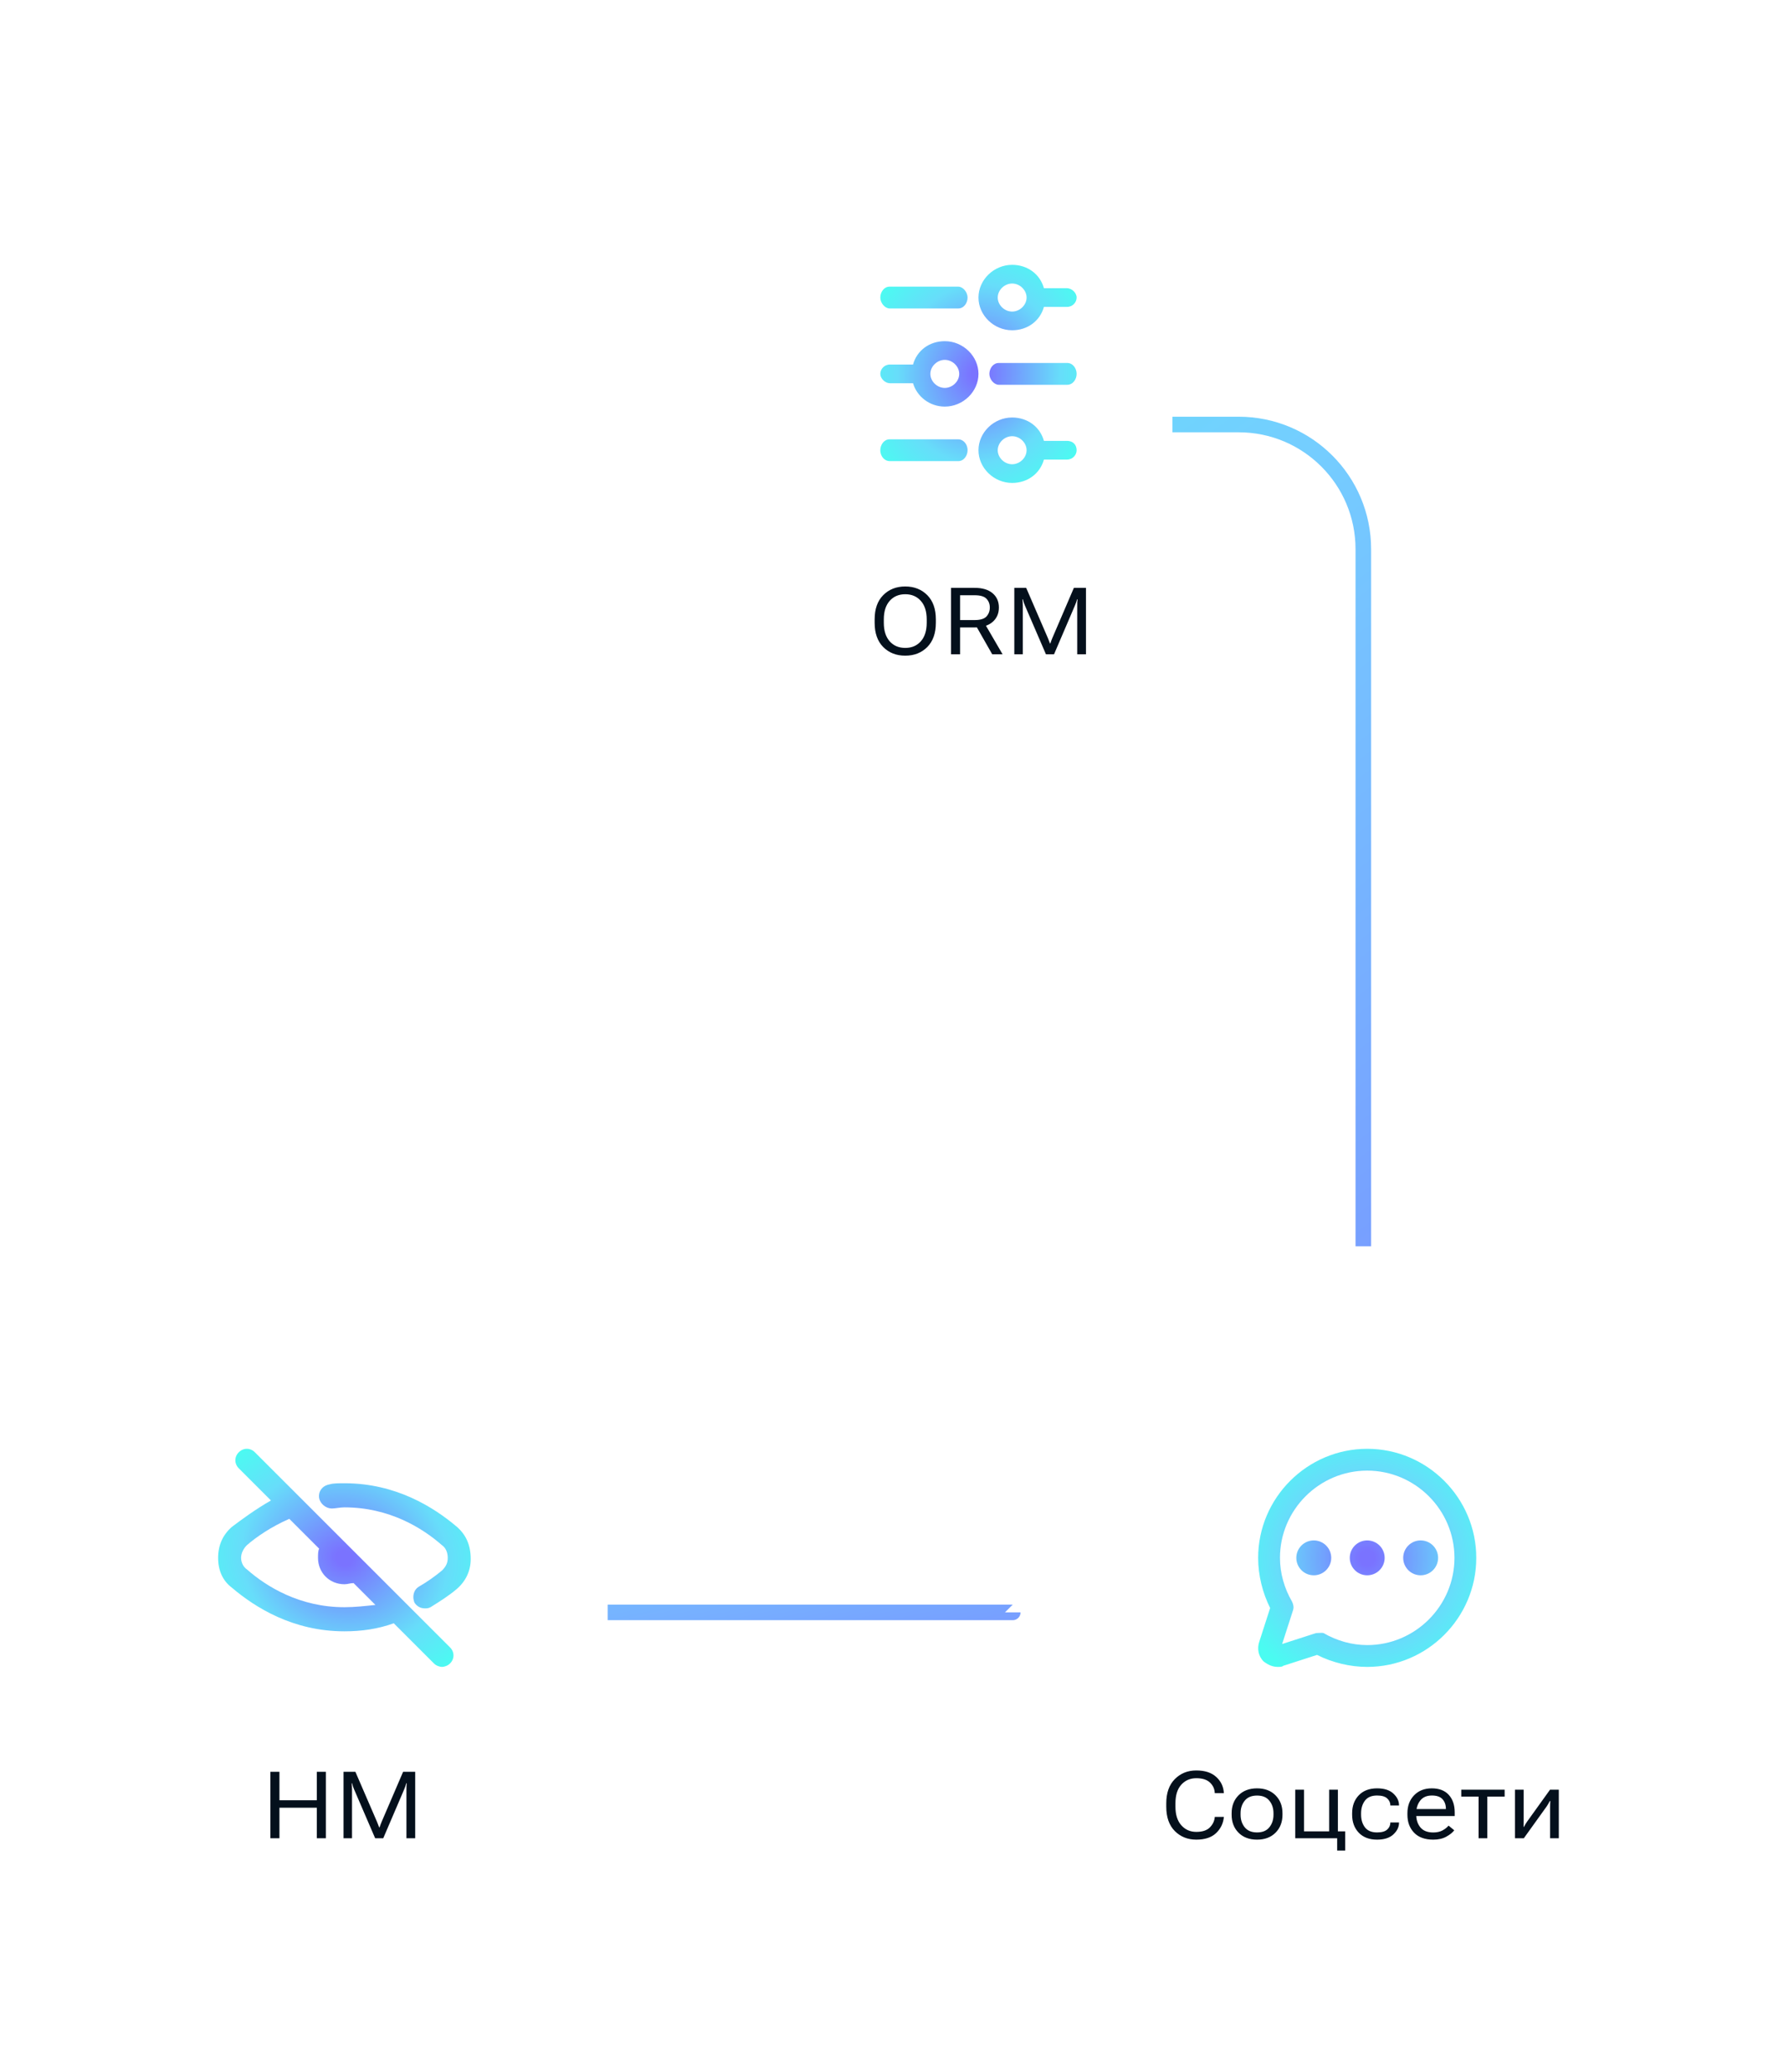 <svg width="229" height="266" viewBox="0 0 229 266" fill="none" xmlns="http://www.w3.org/2000/svg">
<g filter="url(#filter0_d_443_65631)">
<rect x="91" y="8" width="68" height="94" rx="12" fill="white"/>
<path d="M135.965 54.6H133C132.506 52.8 130.9 51.6 128.924 51.6C126.576 51.6 124.6 53.52 124.6 55.8C124.6 58.08 126.576 60 128.924 60C130.9 60 132.506 58.8 133 57H135.965C136.706 57 137.2 56.4 137.2 55.8C137.2 55.08 136.706 54.6 135.965 54.6ZM128.924 57.6C127.935 57.6 127.071 56.76 127.071 55.8C127.071 54.84 127.935 54 128.924 54C129.912 54 130.776 54.84 130.776 55.8C130.776 56.76 129.912 57.6 128.924 57.6Z" fill="url(#paint0_radial_443_65631)"/>
<path d="M122.009 54.4H113.191C112.477 54.4 112 55.1 112 55.8C112 56.64 112.596 57.2 113.191 57.2H122.009C122.723 57.2 123.2 56.5 123.2 55.8C123.2 54.96 122.604 54.4 122.009 54.4Z" fill="url(#paint1_radial_443_65631)"/>
<path d="M113.191 37.6H122.009C122.723 37.6 123.2 36.9 123.2 36.2C123.2 35.5 122.604 34.8 122.009 34.8H113.191C112.477 34.8 112 35.5 112 36.2C112 36.9 112.596 37.6 113.191 37.6Z" fill="url(#paint2_radial_443_65631)"/>
<path d="M128.924 40.4C130.9 40.4 132.506 39.2 133 37.4H135.965C136.706 37.4 137.2 36.8 137.2 36.2C137.2 35.6 136.582 35 135.965 35H133C132.506 33.2 130.9 32 128.924 32C126.576 32 124.6 33.92 124.6 36.2C124.6 38.48 126.576 40.4 128.924 40.4ZM128.924 34.4C129.912 34.4 130.776 35.24 130.776 36.2C130.776 37.16 129.912 38 128.924 38C127.935 38 127.071 37.16 127.071 36.2C127.071 35.24 127.935 34.4 128.924 34.4Z" fill="url(#paint3_radial_443_65631)"/>
<path d="M113.235 47.2H116.2C116.694 48.88 118.3 50.2 120.276 50.2C122.624 50.2 124.6 48.28 124.6 46C124.6 43.72 122.624 41.8 120.276 41.8C118.3 41.8 116.694 43 116.2 44.8H113.235C112.494 44.8 112 45.4 112 46C112 46.6 112.618 47.2 113.235 47.2ZM120.276 44.2C121.265 44.2 122.129 45.04 122.129 46C122.129 46.96 121.265 47.8 120.276 47.8C119.288 47.8 118.424 46.96 118.424 46C118.424 45.04 119.288 44.2 120.276 44.2Z" fill="url(#paint4_radial_443_65631)"/>
<path d="M135.996 44.6H127.204C126.482 44.6 126 45.3 126 46C126 46.7 126.602 47.4 127.204 47.4H135.996C136.718 47.4 137.2 46.7 137.2 46C137.2 45.3 136.718 44.6 135.996 44.6Z" fill="url(#paint5_radial_443_65631)"/>
<path d="M111.272 77.951V77.518C111.272 76.182 111.639 75.144 112.373 74.406C113.108 73.664 114.049 73.293 115.198 73.293C116.35 73.293 117.293 73.664 118.028 74.406C118.762 75.144 119.129 76.182 119.129 77.518V77.951C119.129 79.287 118.762 80.326 118.028 81.068C117.293 81.807 116.35 82.176 115.198 82.176C114.049 82.176 113.108 81.807 112.373 81.068C111.639 80.326 111.272 79.287 111.272 77.951ZM112.449 77.951C112.449 78.967 112.699 79.76 113.199 80.33C113.703 80.897 114.371 81.18 115.203 81.18C116.031 81.18 116.698 80.897 117.201 80.33C117.705 79.76 117.957 78.967 117.957 77.951V77.518C117.957 76.502 117.705 75.711 117.201 75.144C116.698 74.574 116.031 74.289 115.203 74.289C114.371 74.289 113.703 74.574 113.199 75.144C112.699 75.711 112.449 76.502 112.449 77.518V77.951ZM121.074 82V73.469H124.104C125.096 73.469 125.863 73.697 126.406 74.154C126.949 74.611 127.221 75.225 127.221 75.994C127.221 76.764 126.949 77.383 126.406 77.852C125.863 78.32 125.096 78.555 124.104 78.555H122.24V82H121.074ZM122.24 77.606H124.104C124.834 77.606 125.342 77.451 125.627 77.143C125.912 76.83 126.055 76.447 126.055 75.994C126.055 75.541 125.912 75.166 125.627 74.869C125.342 74.568 124.834 74.418 124.104 74.418H122.24V77.606ZM126.365 82L124.127 78.068L125.322 77.922L127.695 82H126.365ZM129.201 82V73.469H130.724L133.496 79.885C133.547 80.002 133.595 80.125 133.642 80.254C133.693 80.379 133.738 80.496 133.777 80.606H133.824C133.859 80.496 133.9 80.379 133.947 80.254C133.994 80.125 134.043 80.002 134.094 79.885L136.847 73.469H138.4V82H137.275V75.731C137.275 75.613 137.277 75.482 137.281 75.338C137.289 75.189 137.301 75.057 137.316 74.939H137.263C137.232 75.057 137.189 75.189 137.135 75.338C137.084 75.482 137.033 75.613 136.982 75.731L134.299 82H133.261L130.56 75.731C130.51 75.613 130.459 75.482 130.408 75.338C130.361 75.189 130.324 75.057 130.297 74.939H130.244C130.256 75.057 130.265 75.189 130.273 75.338C130.285 75.482 130.291 75.613 130.291 75.731V82H129.201Z" fill="#04101C"/>
</g>
<g filter="url(#filter1_d_443_65631)">
<rect x="130" y="160" width="88" height="94" rx="12" fill="white"/>
<path d="M163.02 212C162.32 212 161.76 211.72 161.2 211.3C160.5 210.6 160.36 209.62 160.64 208.78L162.04 204.44C161.06 202.48 160.5 200.24 160.5 198C160.5 190.3 166.8 184 174.5 184C182.2 184 188.5 190.3 188.5 198C188.5 205.7 182.2 212 174.5 212C172.26 212 170.02 211.44 168.06 210.46L163.72 211.86C163.58 212 163.3 212 163.02 212ZM168.9 207.66C170.58 208.64 172.54 209.2 174.5 209.2C180.66 209.2 185.7 204.16 185.7 198C185.7 191.84 180.66 186.8 174.5 186.8C168.34 186.8 163.3 191.84 163.3 198C163.3 199.96 163.86 201.92 164.84 203.6C164.98 203.88 165.12 204.3 164.98 204.72L163.58 209.06L167.92 207.66C167.92 207.66 168.763 207.592 168.9 207.66Z" fill="url(#paint6_radial_443_65631)"/>
<path d="M174.5 200.24C175.737 200.24 176.74 199.237 176.74 198C176.74 196.763 175.737 195.76 174.5 195.76C173.263 195.76 172.26 196.763 172.26 198C172.26 199.237 173.263 200.24 174.5 200.24Z" fill="url(#paint7_radial_443_65631)"/>
<path d="M167.64 200.24C168.877 200.24 169.88 199.237 169.88 198C169.88 196.763 168.877 195.76 167.64 195.76C166.403 195.76 165.4 196.763 165.4 198C165.4 199.237 166.403 200.24 167.64 200.24Z" fill="url(#paint8_radial_443_65631)"/>
<path d="M181.36 200.24C182.597 200.24 183.6 199.237 183.6 198C183.6 196.763 182.597 195.76 181.36 195.76C180.123 195.76 179.12 196.763 179.12 198C179.12 199.237 180.123 200.24 181.36 200.24Z" fill="url(#paint9_radial_443_65631)"/>
<path d="M148.706 229.951V229.518C148.706 228.182 149.071 227.145 149.801 226.406C150.536 225.664 151.456 225.293 152.561 225.293C153.655 225.293 154.505 225.568 155.11 226.119C155.716 226.666 156.044 227.344 156.094 228.152L156.1 228.211H154.934L154.928 228.152C154.901 227.637 154.692 227.197 154.301 226.834C153.915 226.471 153.335 226.289 152.561 226.289C151.78 226.289 151.137 226.566 150.634 227.121C150.134 227.672 149.884 228.471 149.884 229.518V229.951C149.884 230.971 150.134 231.764 150.634 232.33C151.137 232.896 151.78 233.18 152.561 233.18C153.335 233.18 153.909 232.994 154.284 232.623C154.663 232.248 154.878 231.812 154.928 231.316L154.934 231.258H156.1L156.094 231.316C156.012 232.113 155.678 232.789 155.093 233.344C154.507 233.898 153.663 234.176 152.561 234.176C151.456 234.176 150.536 233.809 149.801 233.074C149.071 232.336 148.706 231.295 148.706 229.951ZM157.096 230.977V230.789C157.096 229.848 157.391 229.08 157.981 228.486C158.575 227.889 159.368 227.59 160.36 227.59C161.348 227.59 162.139 227.889 162.733 228.486C163.327 229.08 163.624 229.848 163.624 230.789V230.977C163.624 231.918 163.327 232.688 162.733 233.285C162.139 233.879 161.348 234.176 160.36 234.176C159.368 234.176 158.575 233.879 157.981 233.285C157.391 232.688 157.096 231.918 157.096 230.977ZM158.245 230.789V230.977C158.245 231.617 158.422 232.156 158.778 232.594C159.133 233.031 159.661 233.25 160.36 233.25C161.059 233.25 161.584 233.031 161.936 232.594C162.291 232.156 162.469 231.617 162.469 230.977V230.789C162.469 230.145 162.291 229.605 161.936 229.172C161.584 228.734 161.059 228.516 160.36 228.516C159.661 228.516 159.133 228.734 158.778 229.172C158.422 229.605 158.245 230.145 158.245 230.789ZM170.643 235.582V234H165.264V227.766H166.389V233.115H169.612V227.766H170.737V233.115H171.674V235.582H170.643ZM172.564 230.977V230.789C172.564 229.848 172.848 229.08 173.414 228.486C173.984 227.889 174.768 227.59 175.764 227.59C176.686 227.59 177.385 227.814 177.861 228.264C178.342 228.709 178.582 229.209 178.582 229.764V229.793H177.469V229.758C177.469 229.426 177.334 229.135 177.064 228.885C176.799 228.635 176.365 228.51 175.764 228.51C175.061 228.51 174.543 228.729 174.211 229.166C173.879 229.604 173.713 230.145 173.713 230.789V230.977C173.713 231.621 173.879 232.162 174.211 232.6C174.543 233.033 175.061 233.25 175.764 233.25C176.365 233.25 176.799 233.127 177.064 232.881C177.334 232.635 177.469 232.342 177.469 232.002V231.973H178.582V232.002C178.582 232.553 178.342 233.053 177.861 233.502C177.385 233.951 176.686 234.176 175.764 234.176C174.768 234.176 173.984 233.879 173.414 233.285C172.848 232.688 172.564 231.918 172.564 230.977ZM179.66 230.977V230.789C179.66 229.848 179.945 229.08 180.515 228.486C181.09 227.889 181.847 227.59 182.789 227.59C183.734 227.59 184.461 227.869 184.969 228.428C185.476 228.982 185.73 229.734 185.73 230.684V231.146H180.328V230.25H184.599V230.221C184.599 229.721 184.457 229.311 184.172 228.99C183.886 228.67 183.429 228.51 182.801 228.51C182.14 228.51 181.64 228.729 181.301 229.166C180.961 229.604 180.791 230.145 180.791 230.789V230.977C180.791 231.621 180.969 232.162 181.324 232.6C181.683 233.037 182.236 233.256 182.982 233.256C183.435 233.256 183.826 233.17 184.154 232.998C184.482 232.822 184.746 232.615 184.945 232.377L185.672 232.975C185.453 233.268 185.113 233.541 184.652 233.795C184.195 234.049 183.638 234.176 182.982 234.176C181.908 234.176 181.086 233.879 180.515 233.285C179.945 232.688 179.66 231.918 179.66 230.977ZM186.574 228.65V227.766H192.14V228.65H189.919V234H188.794V228.65H186.574ZM193.47 234V227.766H194.583V231.738C194.583 231.855 194.581 231.988 194.577 232.137C194.577 232.285 194.575 232.42 194.572 232.541H194.618C194.673 232.436 194.734 232.324 194.8 232.207C194.866 232.09 194.943 231.973 195.029 231.855L197.964 227.766H199.095V234H197.976V230.033C197.976 229.912 197.978 229.777 197.982 229.629C197.986 229.477 197.991 229.34 197.999 229.219H197.935C197.884 229.32 197.825 229.432 197.759 229.553C197.693 229.674 197.618 229.793 197.536 229.91L194.601 234H193.47Z" fill="#04101C"/>
</g>
<path d="M130 207V207C130 207.001 129.999 207.001 129.999 207.001L59 207.001C50.163 207.001 43 214.165 43 223.001L43 225.677" stroke="url(#paint10_linear_443_65631)" stroke-width="2"/>
<path d="M150.5 54.499H159C167.837 54.499 175 61.663 175 70.499V137.349V159.999" stroke="url(#paint11_linear_443_65631)" stroke-width="2"/>
<g filter="url(#filter2_d_443_65631)">
<rect x="9" y="160" width="68" height="94" rx="12" fill="white"/>
<path d="M57.653 194.021C54.705 191.516 49.842 188.421 43.211 188.421C42.474 188.421 41.737 188.421 41.295 188.568C40.41 188.716 39.821 189.453 39.968 190.337C40.116 191.074 40.853 191.663 41.59 191.663C42.032 191.663 42.621 191.516 43.211 191.516C48.958 191.516 53.232 194.168 55.737 196.379C56.179 196.674 56.474 197.263 56.474 198C56.474 198.737 56.179 199.179 55.737 199.621C54.853 200.358 53.821 201.095 52.789 201.684C52.053 202.126 51.905 203.011 52.2 203.747C52.495 204.189 52.937 204.484 53.526 204.484C53.821 204.484 53.968 204.484 54.263 204.337C55.442 203.6 56.621 202.863 57.653 201.979C58.832 200.947 59.421 199.621 59.421 198.147C59.421 196.379 58.832 195.053 57.653 194.021Z" fill="url(#paint12_radial_443_65631)"/>
<path d="M31.716 184.442C31.126 183.853 30.242 183.853 29.653 184.442C29.063 185.032 29.063 185.916 29.653 186.505L33.779 190.632C31.716 191.811 29.947 193.137 28.768 194.021C27.59 195.053 27 196.379 27 198C27 199.621 27.59 200.947 28.768 201.832C31.716 204.337 36.579 207.432 43.211 207.432C45.421 207.432 47.484 207.137 49.547 206.4L54.705 211.558C55 211.853 55.442 212 55.737 212C56.032 212 56.474 211.853 56.768 211.558C57.358 210.968 57.358 210.084 56.768 209.495L31.716 184.442ZM43.211 204.337C37.463 204.337 33.19 201.684 30.684 199.474C30.242 199.179 29.947 198.589 29.947 198C29.947 197.411 30.242 196.821 30.684 196.379C31.863 195.347 33.779 194.021 36.137 192.989L39.968 196.821C39.821 197.116 39.821 197.558 39.821 198C39.821 199.916 41.295 201.389 43.211 201.389C43.653 201.389 43.947 201.242 44.389 201.242L47.19 204.042C45.863 204.189 44.537 204.337 43.211 204.337Z" fill="url(#paint13_radial_443_65631)"/>
<path d="M33.704 234V225.469H34.87V229.119H39.669V225.469H40.829V234H39.669V230.08H34.87V234H33.704ZM43.097 234V225.469H44.62L47.392 231.885C47.442 232.002 47.491 232.125 47.538 232.254C47.589 232.379 47.634 232.496 47.673 232.605H47.72C47.755 232.496 47.796 232.379 47.843 232.254C47.889 232.125 47.938 232.002 47.989 231.885L50.743 225.469H52.296V234H51.171V227.73C51.171 227.613 51.173 227.482 51.177 227.338C51.184 227.189 51.196 227.057 51.212 226.939H51.159C51.128 227.057 51.085 227.189 51.03 227.338C50.979 227.482 50.929 227.613 50.878 227.73L48.194 234H47.157L44.456 227.73C44.405 227.613 44.354 227.482 44.304 227.338C44.257 227.189 44.22 227.057 44.192 226.939H44.139C44.151 227.057 44.161 227.189 44.169 227.338C44.181 227.482 44.186 227.613 44.186 227.73V234H43.097Z" fill="#04101C"/>
</g>
<defs>
<filter id="filter0_d_443_65631" x="82" y="0" width="88" height="114" filterUnits="userSpaceOnUse" color-interpolation-filters="sRGB">
<feFlood flood-opacity="0" result="BackgroundImageFix"/>
<feColorMatrix in="SourceAlpha" type="matrix" values="0 0 0 0 0 0 0 0 0 0 0 0 0 0 0 0 0 0 127 0" result="hardAlpha"/>
<feOffset dx="1" dy="2"/>
<feGaussianBlur stdDeviation="5"/>
<feComposite in2="hardAlpha" operator="out"/>
<feColorMatrix type="matrix" values="0 0 0 0 0.008 0 0 0 0 0.045 0 0 0 0 0.08 0 0 0 0.04 0"/>
<feBlend mode="normal" in2="BackgroundImageFix" result="effect1_dropShadow_443_65631"/>
<feBlend mode="normal" in="SourceGraphic" in2="effect1_dropShadow_443_65631" result="shape"/>
</filter>
<filter id="filter1_d_443_65631" x="121" y="152" width="108" height="114" filterUnits="userSpaceOnUse" color-interpolation-filters="sRGB">
<feFlood flood-opacity="0" result="BackgroundImageFix"/>
<feColorMatrix in="SourceAlpha" type="matrix" values="0 0 0 0 0 0 0 0 0 0 0 0 0 0 0 0 0 0 127 0" result="hardAlpha"/>
<feOffset dx="1" dy="2"/>
<feGaussianBlur stdDeviation="5"/>
<feComposite in2="hardAlpha" operator="out"/>
<feColorMatrix type="matrix" values="0 0 0 0 0.008 0 0 0 0 0.045 0 0 0 0 0.08 0 0 0 0.04 0"/>
<feBlend mode="normal" in2="BackgroundImageFix" result="effect1_dropShadow_443_65631"/>
<feBlend mode="normal" in="SourceGraphic" in2="effect1_dropShadow_443_65631" result="shape"/>
</filter>
<filter id="filter2_d_443_65631" x="0" y="152" width="88" height="114" filterUnits="userSpaceOnUse" color-interpolation-filters="sRGB">
<feFlood flood-opacity="0" result="BackgroundImageFix"/>
<feColorMatrix in="SourceAlpha" type="matrix" values="0 0 0 0 0 0 0 0 0 0 0 0 0 0 0 0 0 0 127 0" result="hardAlpha"/>
<feOffset dx="1" dy="2"/>
<feGaussianBlur stdDeviation="5"/>
<feComposite in2="hardAlpha" operator="out"/>
<feColorMatrix type="matrix" values="0 0 0 0 0.008 0 0 0 0 0.045 0 0 0 0 0.08 0 0 0 0.04 0"/>
<feBlend mode="normal" in2="BackgroundImageFix" result="effect1_dropShadow_443_65631"/>
<feBlend mode="normal" in="SourceGraphic" in2="effect1_dropShadow_443_65631" result="shape"/>
</filter>
<radialGradient id="paint0_radial_443_65631" cx="0" cy="0" r="1" gradientUnits="userSpaceOnUse" gradientTransform="translate(124.6 46) rotate(98.771) scale(17.707 16.023)">
<stop offset="0.055" stop-color="#7A73FF"/>
<stop offset="0.65" stop-color="#67DDFA"/>
<stop offset="1" stop-color="#4AFCF1"/>
</radialGradient>
<radialGradient id="paint1_radial_443_65631" cx="0" cy="0" r="1" gradientUnits="userSpaceOnUse" gradientTransform="translate(124.6 46) rotate(98.771) scale(17.707 16.023)">
<stop offset="0.055" stop-color="#7A73FF"/>
<stop offset="0.65" stop-color="#67DDFA"/>
<stop offset="1" stop-color="#4AFCF1"/>
</radialGradient>
<radialGradient id="paint2_radial_443_65631" cx="0" cy="0" r="1" gradientUnits="userSpaceOnUse" gradientTransform="translate(124.6 46) rotate(98.771) scale(17.707 16.023)">
<stop offset="0.055" stop-color="#7A73FF"/>
<stop offset="0.65" stop-color="#67DDFA"/>
<stop offset="1" stop-color="#4AFCF1"/>
</radialGradient>
<radialGradient id="paint3_radial_443_65631" cx="0" cy="0" r="1" gradientUnits="userSpaceOnUse" gradientTransform="translate(124.6 46) rotate(98.771) scale(17.707 16.023)">
<stop offset="0.055" stop-color="#7A73FF"/>
<stop offset="0.65" stop-color="#67DDFA"/>
<stop offset="1" stop-color="#4AFCF1"/>
</radialGradient>
<radialGradient id="paint4_radial_443_65631" cx="0" cy="0" r="1" gradientUnits="userSpaceOnUse" gradientTransform="translate(124.6 46) rotate(98.771) scale(17.707 16.023)">
<stop offset="0.055" stop-color="#7A73FF"/>
<stop offset="0.65" stop-color="#67DDFA"/>
<stop offset="1" stop-color="#4AFCF1"/>
</radialGradient>
<radialGradient id="paint5_radial_443_65631" cx="0" cy="0" r="1" gradientUnits="userSpaceOnUse" gradientTransform="translate(124.6 46) rotate(98.771) scale(17.707 16.023)">
<stop offset="0.055" stop-color="#7A73FF"/>
<stop offset="0.65" stop-color="#67DDFA"/>
<stop offset="1" stop-color="#4AFCF1"/>
</radialGradient>
<radialGradient id="paint6_radial_443_65631" cx="0" cy="0" r="1" gradientUnits="userSpaceOnUse" gradientTransform="translate(174.5 198) rotate(99.728) scale(17.755)">
<stop offset="0.055" stop-color="#7A73FF"/>
<stop offset="0.65" stop-color="#67DDFA"/>
<stop offset="1" stop-color="#4AFCF1"/>
</radialGradient>
<radialGradient id="paint7_radial_443_65631" cx="0" cy="0" r="1" gradientUnits="userSpaceOnUse" gradientTransform="translate(174.5 198) rotate(99.728) scale(17.755)">
<stop offset="0.055" stop-color="#7A73FF"/>
<stop offset="0.65" stop-color="#67DDFA"/>
<stop offset="1" stop-color="#4AFCF1"/>
</radialGradient>
<radialGradient id="paint8_radial_443_65631" cx="0" cy="0" r="1" gradientUnits="userSpaceOnUse" gradientTransform="translate(174.5 198) rotate(99.728) scale(17.755)">
<stop offset="0.055" stop-color="#7A73FF"/>
<stop offset="0.65" stop-color="#67DDFA"/>
<stop offset="1" stop-color="#4AFCF1"/>
</radialGradient>
<radialGradient id="paint9_radial_443_65631" cx="0" cy="0" r="1" gradientUnits="userSpaceOnUse" gradientTransform="translate(174.5 198) rotate(99.728) scale(17.755)">
<stop offset="0.055" stop-color="#7A73FF"/>
<stop offset="0.65" stop-color="#67DDFA"/>
<stop offset="1" stop-color="#4AFCF1"/>
</radialGradient>
<linearGradient id="paint10_linear_443_65631" x1="217" y1="255.488" x2="191.978" y2="136.453" gradientUnits="userSpaceOnUse">
<stop offset="0.339" stop-color="#7A73FF"/>
<stop offset="0.734" stop-color="#75CDFF"/>
<stop offset="1" stop-color="#4AFCF1"/>
</linearGradient>
<linearGradient id="paint11_linear_443_65631" x1="379" y1="287.125" x2="123.268" y2="-47.372" gradientUnits="userSpaceOnUse">
<stop offset="0.339" stop-color="#7A73FF"/>
<stop offset="0.734" stop-color="#75CDFF"/>
<stop offset="1" stop-color="#4AFCF1"/>
</linearGradient>
<radialGradient id="paint12_radial_443_65631" cx="0" cy="0" r="1" gradientUnits="userSpaceOnUse" gradientTransform="translate(43.211 198) rotate(101.227) scale(17.841 20.459)">
<stop offset="0.055" stop-color="#7A73FF"/>
<stop offset="0.65" stop-color="#67DDFA"/>
<stop offset="1" stop-color="#4AFCF1"/>
</radialGradient>
<radialGradient id="paint13_radial_443_65631" cx="0" cy="0" r="1" gradientUnits="userSpaceOnUse" gradientTransform="translate(43.211 198) rotate(101.227) scale(17.841 20.459)">
<stop offset="0.055" stop-color="#7A73FF"/>
<stop offset="0.65" stop-color="#67DDFA"/>
<stop offset="1" stop-color="#4AFCF1"/>
</radialGradient>
</defs>
</svg>
